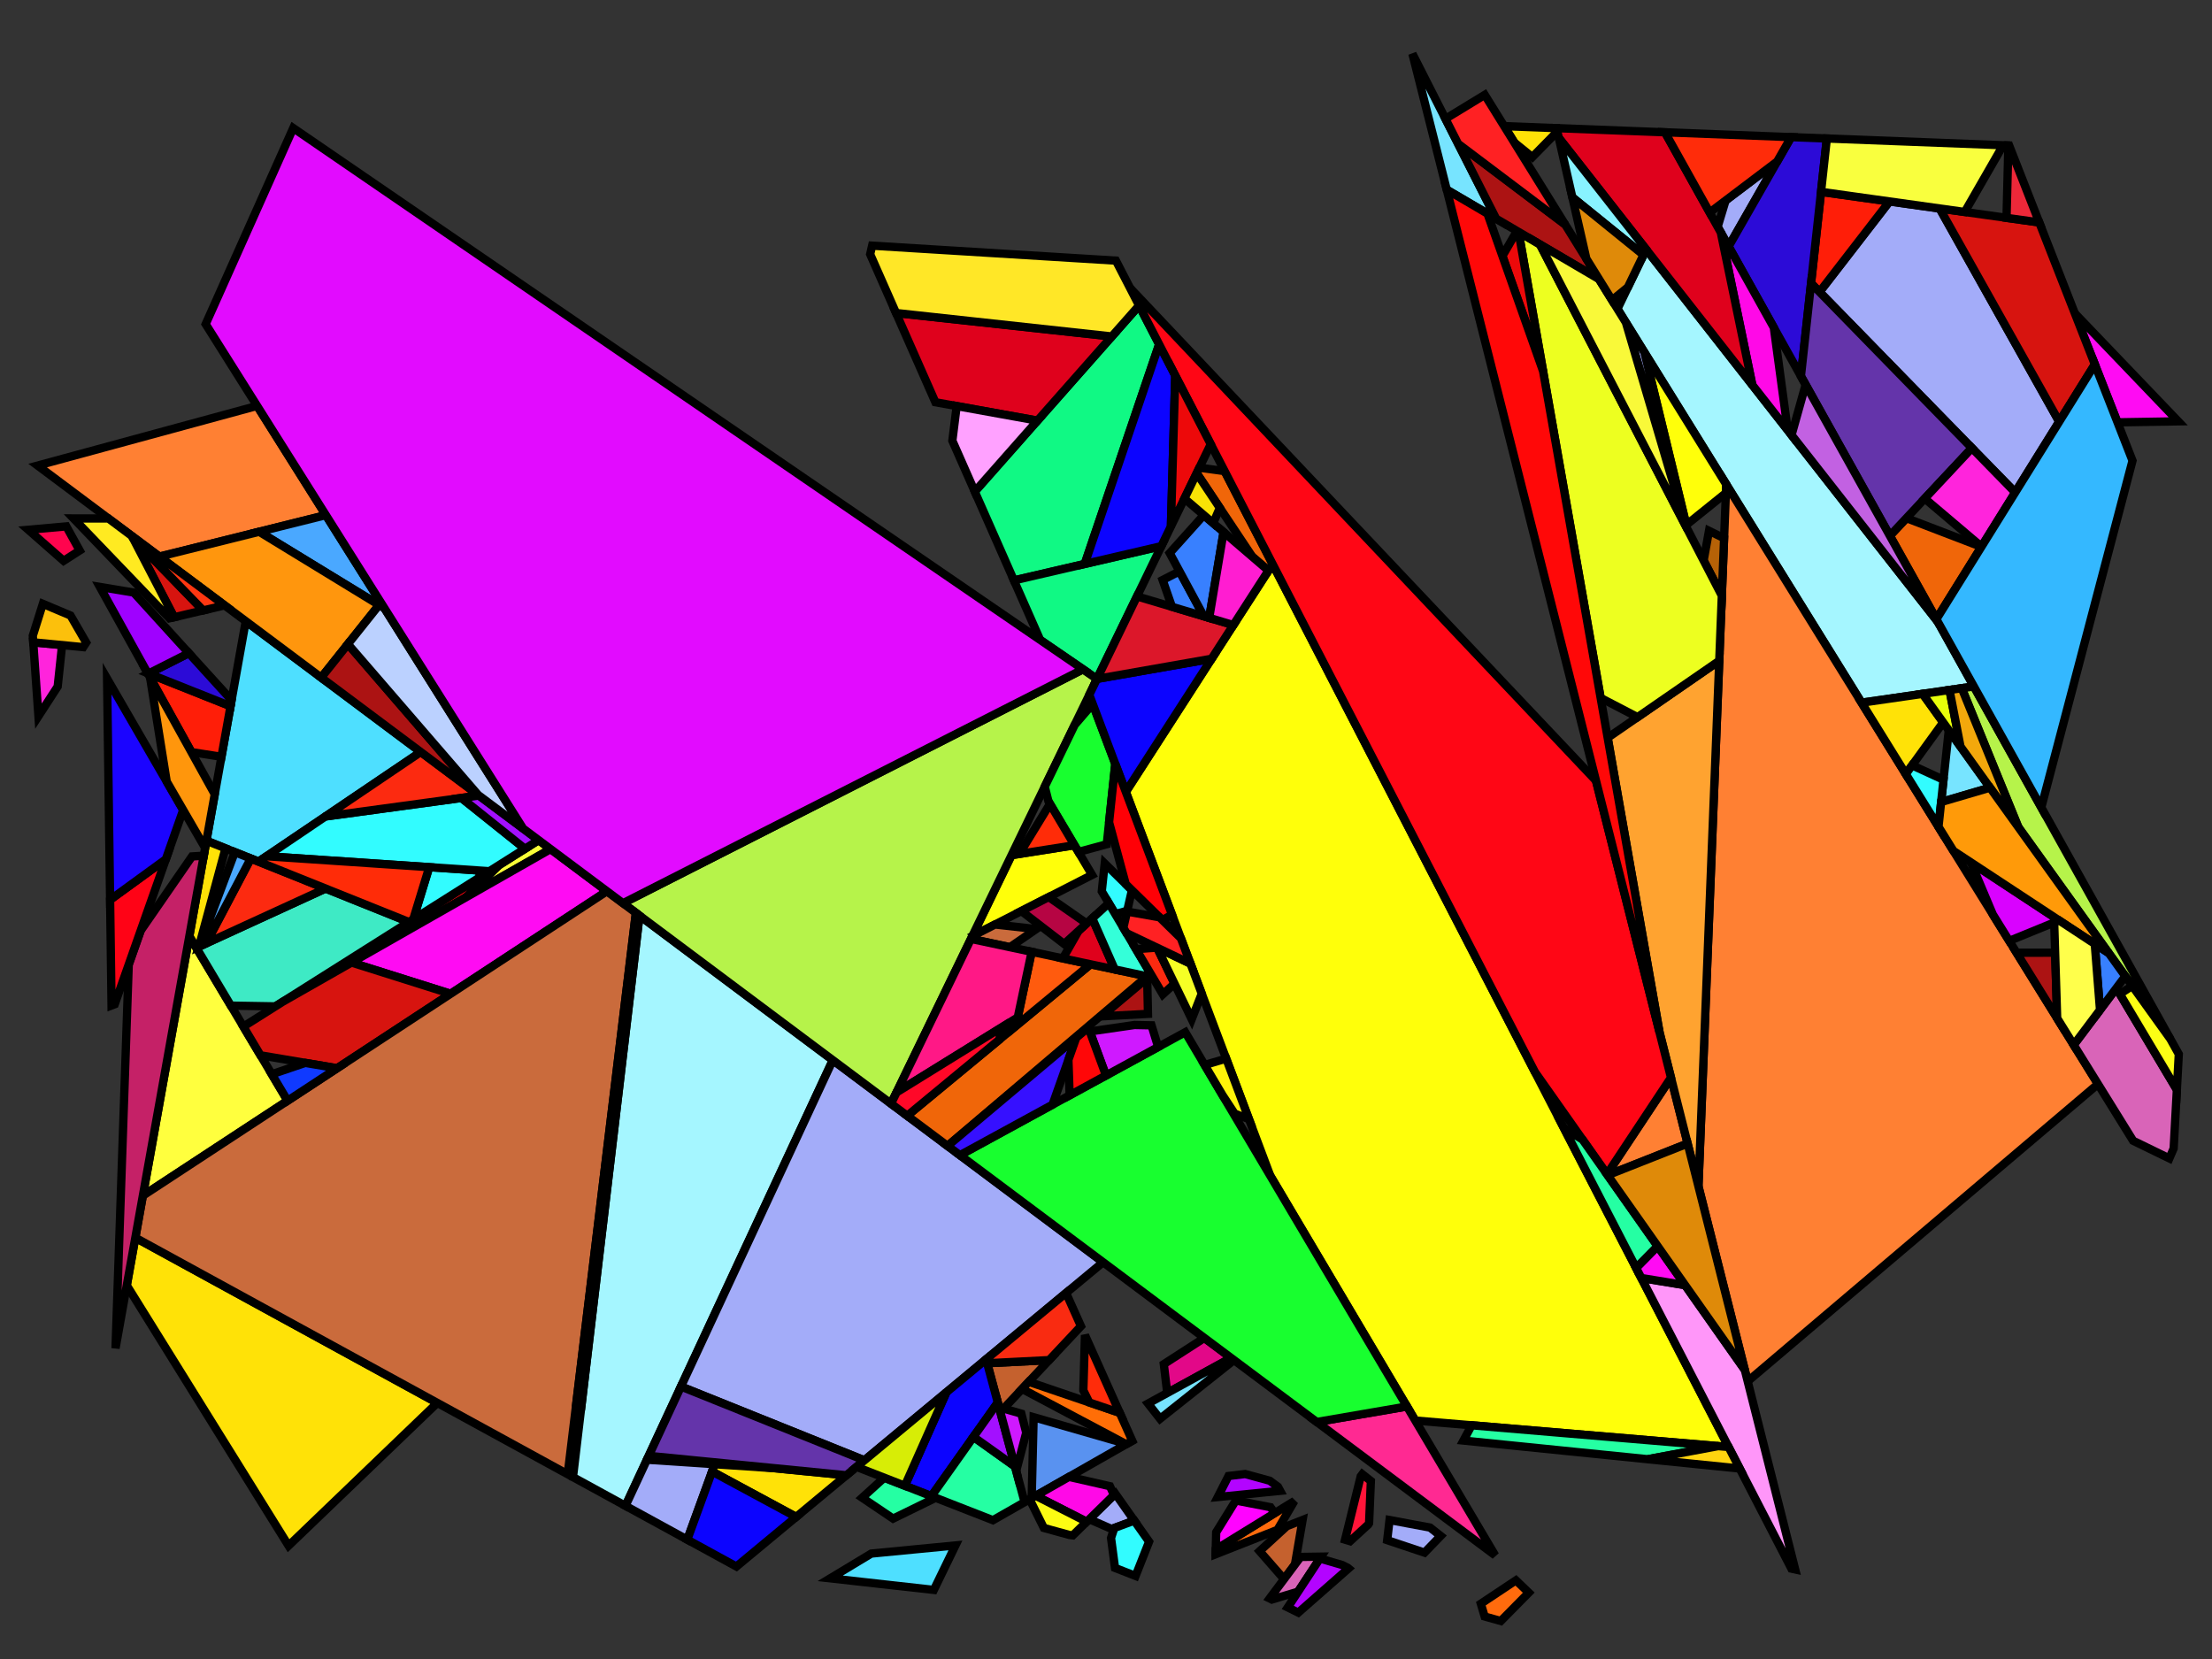 <?xml version="1.0" encoding="iso-8859-1" standalone="no"?>
<!DOCTYPE svg PUBLIC "-//W3C//DTD SVG 1.0//EN" "http://www.w3.org/TR/2001/REC-SVG-20010904/DTD/svg10.dtd">
<svg xmlns="http://www.w3.org/2000/svg" width="800" height="600">
<rect width="100%" height="100%" fill="#333333" stroke="none"/>
<path style="fill:rgb(0, 0, 0);fill-opacity:0.0;fill-rule:evenodd;stroke:rgb(0, 0, 0);stroke-width:0.0;" d="M 0, 600 L 800, 600 L 800, 0 L 0, 0 z "/>
<path style="fill:rgb(78, 223, 255);fill-opacity:1.0;fill-rule:evenodd;stroke:rgb(0, 0, 0);stroke-width:3.0;" d="M 152.165, 271.973 L 93.521, 311.629 L 74.657, 304.057 L 88.879, 224.653 z "/>
<path style="fill:rgb(78, 223, 255);fill-opacity:1.0;fill-rule:evenodd;stroke:rgb(0, 0, 0);stroke-width:3.0;" d="M 337.739, 575.011 L 300.258, 570.827 L 315.099, 561.871 L 345.546, 558.929 z "/>
<path style="fill:rgb(165, 246, 255);fill-opacity:1.0;fill-rule:evenodd;stroke:rgb(0, 0, 0);stroke-width:3.0;" d="M 700.841, 224.882 L 713.877, 248.27 L 673.264, 254.138 L 584.978, 111.715 L 595.346, 90.189 z "/>
<path style="fill:rgb(165, 246, 255);fill-opacity:1.0;fill-rule:evenodd;stroke:rgb(0, 0, 0);stroke-width:3.0;" d="M 301.197, 383.406 L 226.214, 544.609 L 207.224, 534.22 L 231.28, 331.128 z "/>
<path style="fill:rgb(255, 255, 62);fill-opacity:1.0;fill-rule:evenodd;stroke:rgb(0, 0, 0);stroke-width:3.0;" d="M 104.011, 398.096 L 51.664, 432.439 L 68.483, 338.529 z "/>
<path style="fill:rgb(255, 255, 10);fill-opacity:1.0;fill-rule:evenodd;stroke:rgb(0, 0, 0);stroke-width:3.0;" d="M 394.959, 316.426 L 351.647, 338.559 L 365.841, 309.277 L 388.595, 305.684 z "/>
<path style="fill:rgb(255, 255, 10);fill-opacity:1.0;fill-rule:evenodd;stroke:rgb(0, 0, 0);stroke-width:3.0;" d="M 624.317, 175.177 L 624.192, 178.312 L 609.874, 189.839 L 594.723, 127.436 z "/>
<path style="fill:rgb(255, 255, 10);fill-opacity:1.0;fill-rule:evenodd;stroke:rgb(0, 0, 0);stroke-width:3.0;" d="M 625.169, 523.322 L 511.859, 513.755 L 459.407, 425.216 L 407.164, 286.382 L 460.266, 204.007 z "/>
<path style="fill:rgb(226, 8, 136);fill-opacity:1.0;fill-rule:evenodd;stroke:rgb(0, 0, 0);stroke-width:3.0;" d="M 445.242, 491.11 L 422.153, 503.79 L 420.905, 493.35 L 435.573, 483.881 z "/>
<path style="fill:rgb(255, 107, 13);fill-opacity:1.0;fill-rule:evenodd;stroke:rgb(0, 0, 0);stroke-width:3.0;" d="M 552.894, 576.005 L 542.783, 586.257 L 536.947, 584.622 L 535.564, 579.995 L 548.257, 571.552 z "/>
<path style="fill:rgb(255, 107, 13);fill-opacity:1.0;fill-rule:evenodd;stroke:rgb(0, 0, 0);stroke-width:3.0;" d="M 462.011, 553.299 L 439.654, 562.114 L 439.697, 560.363 L 468.125, 542.864 z "/>
<path style="fill:rgb(255, 128, 51);fill-opacity:1.0;fill-rule:evenodd;stroke:rgb(0, 0, 0);stroke-width:3.0;" d="M 610.357, 413.583 L 581.42, 425.017 L 581.185, 424.683 L 604.336, 389.742 z "/>
<path style="fill:rgb(255, 128, 51);fill-opacity:1.0;fill-rule:evenodd;stroke:rgb(0, 0, 0);stroke-width:3.0;" d="M 117.856, 186.304 L 57.651, 201.304 L 13.614, 168.377 L 92.993, 146.797 z "/>
<path style="fill:rgb(255, 128, 51);fill-opacity:1.0;fill-rule:evenodd;stroke:rgb(0, 0, 0);stroke-width:3.0;" d="M 758.764, 392.067 L 632.073, 499.576 L 614.268, 429.072 L 624.317, 175.177 z "/>
<path style="fill:rgb(163, 172, 249);fill-opacity:1.0;fill-rule:evenodd;stroke:rgb(0, 0, 0);stroke-width:3.0;" d="M 398.948, 456.496 L 312.621, 528.143 L 246.285, 501.459 L 301.197, 383.406 z "/>
<path style="fill:rgb(163, 172, 249);fill-opacity:1.0;fill-rule:evenodd;stroke:rgb(0, 0, 0);stroke-width:3.0;" d="M 517.202, 552.469 L 521.037, 555.488 L 515.19, 561.536 L 501.698, 557.012 L 502.548, 549.739 z "/>
<path style="fill:rgb(163, 172, 249);fill-opacity:1.0;fill-rule:evenodd;stroke:rgb(0, 0, 0);stroke-width:3.0;" d="M 701.501, 75.397 L 744.74, 152.507 L 728.827, 178.096 L 658.063, 105.59 L 683.359, 72.854 z "/>
<path style="fill:rgb(163, 172, 249);fill-opacity:1.0;fill-rule:evenodd;stroke:rgb(0, 0, 0);stroke-width:3.0;" d="M 594.723, 127.436 L 609.874, 189.839 L 609.614, 190.048 L 588.02, 116.623 z "/>
<path style="fill:rgb(163, 172, 249);fill-opacity:1.0;fill-rule:evenodd;stroke:rgb(0, 0, 0);stroke-width:3.0;" d="M 258.493, 529.562 L 248.567, 556.837 L 226.214, 544.609 L 233.972, 527.93 z "/>
<path style="fill:rgb(163, 172, 249);fill-opacity:1.0;fill-rule:evenodd;stroke:rgb(0, 0, 0);stroke-width:3.0;" d="M 625.18, 89.141 L 621.215, 82.028 L 624.093, 72.51 L 642.734, 58.417 z "/>
<path style="fill:rgb(163, 172, 249);fill-opacity:1.0;fill-rule:evenodd;stroke:rgb(0, 0, 0);stroke-width:3.0;" d="M 410.218, 549.947 L 402.035, 552.975 L 393.954, 549.445 L 403.368, 540.218 z "/>
<path style="fill:rgb(240, 102, 9);fill-opacity:1.0;fill-rule:evenodd;stroke:rgb(0, 0, 0);stroke-width:3.0;" d="M 442.903, 170.386 L 460.266, 204.007 L 458.753, 206.353 L 452.943, 201.371 L 432.805, 171.139 L 433.772, 169.144 z "/>
<path style="fill:rgb(240, 102, 9);fill-opacity:1.0;fill-rule:evenodd;stroke:rgb(0, 0, 0);stroke-width:3.0;" d="M 716.585, 197.78 L 700.316, 223.941 L 683.501, 193.773 L 689.473, 187.386 z "/>
<path style="fill:rgb(240, 102, 9);fill-opacity:1.0;fill-rule:evenodd;stroke:rgb(0, 0, 0);stroke-width:3.0;" d="M 414.876, 353.093 L 342.678, 414.422 L 328.108, 403.528 L 394.4, 348.747 z "/>
<path style="fill:rgb(197, 97, 46);fill-opacity:1.0;fill-rule:evenodd;stroke:rgb(0, 0, 0);stroke-width:3.0;" d="M 361.79, 510.698 L 357.032, 493.037 L 379.427, 491.901 z "/>
<path style="fill:rgb(197, 97, 46);fill-opacity:1.0;fill-rule:evenodd;stroke:rgb(0, 0, 0);stroke-width:3.0;" d="M 468.329, 565.831 L 464.392, 571.111 L 455.547, 560.995 L 465.394, 551.965 L 471.101, 549.715 z "/>
<path style="fill:rgb(249, 255, 55);fill-opacity:1.0;fill-rule:evenodd;stroke:rgb(0, 0, 0);stroke-width:3.0;" d="M 199.117, 307.08 L 168.373, 324.604 L 180.47, 312.896 L 194.796, 303.849 z "/>
<path style="fill:rgb(255, 3, 14);fill-opacity:1.0;fill-rule:evenodd;stroke:rgb(0, 0, 0);stroke-width:3.0;" d="M 168.373, 324.604 L 145.313, 337.749 L 141.733, 337.358 L 180.47, 312.896 z "/>
<path style="fill:rgb(255, 91, 14);fill-opacity:1.0;fill-rule:evenodd;stroke:rgb(0, 0, 0);stroke-width:3.0;" d="M 394.4, 348.747 L 367.433, 371.031 L 373.113, 344.229 z "/>
<path style="fill:rgb(255, 30, 8);fill-opacity:1.0;fill-rule:evenodd;stroke:rgb(0, 0, 0);stroke-width:3.0;" d="M 683.359, 72.854 L 658.063, 105.59 L 654.995, 102.447 L 658.602, 69.385 z "/>
<path style="fill:rgb(255, 30, 8);fill-opacity:1.0;fill-rule:evenodd;stroke:rgb(0, 0, 0);stroke-width:3.0;" d="M 83.372, 255.398 L 80.094, 273.703 L 69.229, 272.012 L 53.414, 243.476 z "/>
<path style="fill:rgb(119, 228, 255);fill-opacity:1.0;fill-rule:evenodd;stroke:rgb(0, 0, 0);stroke-width:3.0;" d="M 541.1, 79.105 L 523.243, 68.62 L 510.823, 19.438 z "/>
<path style="fill:rgb(119, 228, 255);fill-opacity:1.0;fill-rule:evenodd;stroke:rgb(0, 0, 0);stroke-width:3.0;" d="M 719.718, 284.877 L 702.036, 290.064 L 704.805, 264.098 z "/>
<path style="fill:rgb(119, 228, 255);fill-opacity:1.0;fill-rule:evenodd;stroke:rgb(0, 0, 0);stroke-width:3.0;" d="M 446.278, 491.885 L 419.549, 513.123 L 415.21, 507.603 L 445.242, 491.11 z "/>
<path style="fill:rgb(217, 100, 184);fill-opacity:1.0;fill-rule:evenodd;stroke:rgb(0, 0, 0);stroke-width:3.0;" d="M 787.291, 394.103 L 786.133, 415.348 L 784.578, 418.95 L 771.473, 412.569 L 749.99, 377.912 L 765.416, 357.367 z "/>
<path style="fill:rgb(217, 100, 184);fill-opacity:1.0;fill-rule:evenodd;stroke:rgb(0, 0, 0);stroke-width:3.0;" d="M 469.482, 575.64 L 459.987, 578.495 L 459.182, 578.097 L 470.375, 563.087 L 477.809, 562.977 z "/>
<path style="fill:rgb(255, 226, 7);fill-opacity:1.0;fill-rule:evenodd;stroke:rgb(0, 0, 0);stroke-width:3.0;" d="M 158.161, 507.38 L 104.364, 559.028 L 45.852, 464.888 L 48.943, 447.631 z "/>
<path style="fill:rgb(255, 226, 7);fill-opacity:1.0;fill-rule:evenodd;stroke:rgb(0, 0, 0);stroke-width:3.0;" d="M 81.553, 306.824 L 71.956, 342.363 L 71.025, 342.79 L 68.483, 338.529 L 74.657, 304.057 z "/>
<path style="fill:rgb(255, 226, 7);fill-opacity:1.0;fill-rule:evenodd;stroke:rgb(0, 0, 0);stroke-width:3.0;" d="M 562.957, 46.343 L 563.241, 47.587 L 554.176, 56.82 L 547.701, 51.581 L 544.004, 45.617 z "/>
<path style="fill:rgb(255, 226, 7);fill-opacity:1.0;fill-rule:evenodd;stroke:rgb(0, 0, 0);stroke-width:3.0;" d="M 280.283, 531.012 L 306.106, 533.55 L 287.947, 548.621 L 257.53, 532.207 L 258.493, 529.562 z "/>
<path style="fill:rgb(255, 226, 7);fill-opacity:1.0;fill-rule:evenodd;stroke:rgb(0, 0, 0);stroke-width:3.0;" d="M 702.775, 261.27 L 689.257, 279.937 L 673.264, 254.138 L 695.365, 250.945 z "/>
<path style="fill:rgb(182, 243, 74);fill-opacity:1.0;fill-rule:evenodd;stroke:rgb(0, 0, 0);stroke-width:3.0;" d="M 396.748, 245.52 L 322.269, 399.162 L 225.305, 326.661 L 391.696, 242.058 z "/>
<path style="fill:rgb(182, 243, 74);fill-opacity:1.0;fill-rule:evenodd;stroke:rgb(0, 0, 0);stroke-width:3.0;" d="M 784.923, 375.731 L 729.946, 299.129 L 709.487, 248.905 L 713.877, 248.27 z "/>
<path style="fill:rgb(62, 234, 197);fill-opacity:1.0;fill-rule:evenodd;stroke:rgb(0, 0, 0);stroke-width:3.0;" d="M 147.905, 333.46 L 99.592, 363.97 L 83.496, 363.7 L 71.025, 342.79 L 117.74, 321.351 z "/>
<path style="fill:rgb(89, 146, 240);fill-opacity:1.0;fill-rule:evenodd;stroke:rgb(0, 0, 0);stroke-width:3.0;" d="M 407.473, 522.229 L 373.125, 541.811 L 373.83, 512.553 z "/>
<path style="fill:rgb(182, 98, 7);fill-opacity:1.0;fill-rule:evenodd;stroke:rgb(0, 0, 0);stroke-width:3.0;" d="M 623.545, 194.664 L 622.723, 215.434 L 616.142, 202.725 L 618.083, 191.983 z "/>
<path style="fill:rgb(255, 150, 249);fill-opacity:1.0;fill-rule:evenodd;stroke:rgb(0, 0, 0);stroke-width:3.0;" d="M 609.448, 464.794 L 631.021, 495.41 L 649.255, 567.615 L 647.893, 567.323 L 593.606, 462.204 z "/>
<path style="fill:rgb(255, 110, 7);fill-opacity:1.0;fill-rule:evenodd;stroke:rgb(0, 0, 0);stroke-width:3.0;" d="M 404.971, 510.968 L 409.497, 521.076 L 407.473, 522.229 L 406.765, 522.026 L 369.653, 502.318 L 372.063, 499.748 z "/>
<path style="fill:rgb(16, 249, 132);fill-opacity:1.0;fill-rule:evenodd;stroke:rgb(0, 0, 0);stroke-width:3.0;" d="M 419.223, 124.533 L 392.309, 203.961 L 366.702, 209.91 L 352.546, 177.796 L 411.974, 110.495 z "/>
<path style="fill:rgb(16, 249, 132);fill-opacity:1.0;fill-rule:evenodd;stroke:rgb(0, 0, 0);stroke-width:3.0;" d="M 396.748, 245.52 L 376.188, 231.431 L 366.702, 209.91 L 420.014, 197.525 z "/>
<path style="fill:rgb(255, 41, 146);fill-opacity:1.0;fill-rule:evenodd;stroke:rgb(0, 0, 0);stroke-width:3.0;" d="M 540.75, 562.523 L 476.228, 514.279 L 508.845, 508.667 z "/>
<path style="fill:rgb(24, 255, 47);fill-opacity:1.0;fill-rule:evenodd;stroke:rgb(0, 0, 0);stroke-width:3.0;" d="M 403.357, 276.264 L 400.276, 305.335 L 390.031, 308.108 L 379.189, 289.806 L 377.851, 284.503 L 388.681, 262.162 L 395.198, 254.581 z "/>
<path style="fill:rgb(24, 255, 47);fill-opacity:1.0;fill-rule:evenodd;stroke:rgb(0, 0, 0);stroke-width:3.0;" d="M 508.845, 508.667 L 476.228, 514.279 L 347.176, 417.785 L 428.659, 373.313 z "/>
<path style="fill:rgb(255, 11, 243);fill-opacity:1.0;fill-rule:evenodd;stroke:rgb(0, 0, 0);stroke-width:3.0;" d="M 609.448, 464.794 L 593.606, 462.204 L 591.724, 458.559 L 599.496, 450.671 z "/>
<path style="fill:rgb(255, 11, 243);fill-opacity:1.0;fill-rule:evenodd;stroke:rgb(0, 0, 0);stroke-width:3.0;" d="M 787.781, 152.381 L 765.822, 152.737 L 750.403, 113.343 z "/>
<path style="fill:rgb(255, 11, 243);fill-opacity:1.0;fill-rule:evenodd;stroke:rgb(0, 0, 0);stroke-width:3.0;" d="M 219.505, 322.324 L 162.961, 359.421 L 127.124, 348.116 L 199.117, 307.08 z "/>
<path style="fill:rgb(50, 252, 255);fill-opacity:1.0;fill-rule:evenodd;stroke:rgb(0, 0, 0);stroke-width:3.0;" d="M 409.37, 321.938 L 407.68, 329.382 L 403.348, 330.588 L 398.473, 322.357 L 399.54, 312.289 z "/>
<path style="fill:rgb(50, 252, 255);fill-opacity:1.0;fill-rule:evenodd;stroke:rgb(0, 0, 0);stroke-width:3.0;" d="M 173.686, 314.858 L 173.242, 317.46 L 149.461, 332.478 L 155.238, 313.621 z "/>
<path style="fill:rgb(50, 252, 255);fill-opacity:1.0;fill-rule:evenodd;stroke:rgb(0, 0, 0);stroke-width:3.0;" d="M 189.863, 306.964 L 177.01, 315.081 L 96.408, 309.677 L 117.672, 295.298 L 166.871, 288.592 z "/>
<path style="fill:rgb(50, 252, 255);fill-opacity:1.0;fill-rule:evenodd;stroke:rgb(0, 0, 0);stroke-width:3.0;" d="M 702.894, 282.013 L 701.082, 299.013 L 689.257, 279.937 L 691.536, 276.79 z "/>
<path style="fill:rgb(50, 252, 255);fill-opacity:1.0;fill-rule:evenodd;stroke:rgb(0, 0, 0);stroke-width:3.0;" d="M 415.585, 557.57 L 410.69, 569.962 L 403.26, 567.058 L 401.821, 556.222 L 403.009, 552.614 L 410.218, 549.947 z "/>
<path style="fill:rgb(44, 11, 215);fill-opacity:1.0;fill-rule:evenodd;stroke:rgb(0, 0, 0);stroke-width:3.0;" d="M 83.762, 253.221 L 83.372, 255.398 L 53.71, 243.594 L 68.293, 236.211 z "/>
<path style="fill:rgb(44, 11, 215);fill-opacity:1.0;fill-rule:evenodd;stroke:rgb(0, 0, 0);stroke-width:3.0;" d="M 660.707, 50.086 L 651.329, 136.054 L 625.18, 89.141 L 647.777, 49.591 z "/>
<path style="fill:rgb(255, 9, 231);fill-opacity:1.0;fill-rule:evenodd;stroke:rgb(0, 0, 0);stroke-width:3.0;" d="M 641.533, 118.481 L 646.555, 155.572 L 633.748, 139.22 L 622.358, 84.08 z "/>
<path style="fill:rgb(255, 9, 231);fill-opacity:1.0;fill-rule:evenodd;stroke:rgb(0, 0, 0);stroke-width:3.0;" d="M 401.425, 537.508 L 402.874, 540.702 L 393.009, 550.371 L 374.595, 540.974 L 386.61, 534.124 z "/>
<path style="fill:rgb(223, 1, 28);fill-opacity:1.0;fill-rule:evenodd;stroke:rgb(0, 0, 0);stroke-width:3.0;" d="M 403.169, 350.608 L 384.39, 346.622 L 390.071, 336.657 L 395.032, 332.122 z "/>
<path style="fill:rgb(223, 1, 28);fill-opacity:1.0;fill-rule:evenodd;stroke:rgb(0, 0, 0);stroke-width:3.0;" d="M 402.092, 121.686 L 375.208, 152.131 L 338.299, 145.474 L 324.072, 113.199 z "/>
<path style="fill:rgb(223, 1, 28);fill-opacity:1.0;fill-rule:evenodd;stroke:rgb(0, 0, 0);stroke-width:3.0;" d="M 602.161, 47.844 L 622.358, 84.08 L 633.748, 139.22 L 563.76, 49.861 L 562.957, 46.343 z "/>
<path style="fill:rgb(255, 163, 48);fill-opacity:1.0;fill-rule:evenodd;stroke:rgb(0, 0, 0);stroke-width:3.0;" d="M 614.268, 429.072 L 600.185, 373.304 L 581.433, 266.828 L 621.792, 238.973 z "/>
<path style="fill:rgb(249, 43, 17);fill-opacity:1.0;fill-rule:evenodd;stroke:rgb(0, 0, 0);stroke-width:3.0;" d="M 390.939, 479.631 L 379.427, 491.901 L 357.032, 493.037 L 356.646, 491.605 L 385.556, 467.61 z "/>
<path style="fill:rgb(237, 255, 32);fill-opacity:1.0;fill-rule:evenodd;stroke:rgb(0, 0, 0);stroke-width:3.0;" d="M 556.944, 88.408 L 622.723, 215.434 L 621.792, 238.973 L 592.244, 259.366 L 578.895, 252.42 L 549.21, 83.867 z "/>
<path style="fill:rgb(12, 4, 255);fill-opacity:1.0;fill-rule:evenodd;stroke:rgb(0, 0, 0);stroke-width:3.0;" d="M 425.044, 135.804 L 423.472, 190.391 L 420.014, 197.525 L 392.309, 203.961 L 419.223, 124.533 z "/>
<path style="fill:rgb(12, 4, 255);fill-opacity:1.0;fill-rule:evenodd;stroke:rgb(0, 0, 0);stroke-width:3.0;" d="M 360.863, 507.257 L 336.856, 541.101 L 327.258, 537.35 L 342.286, 503.522 L 356.646, 491.605 z "/>
<path style="fill:rgb(12, 4, 255);fill-opacity:1.0;fill-rule:evenodd;stroke:rgb(0, 0, 0);stroke-width:3.0;" d="M 287.947, 548.621 L 266.336, 566.557 L 248.567, 556.837 L 257.53, 532.207 z "/>
<path style="fill:rgb(12, 4, 255);fill-opacity:1.0;fill-rule:evenodd;stroke:rgb(0, 0, 0);stroke-width:3.0;" d="M 407.164, 286.382 L 393.956, 251.28 L 396.745, 245.527 L 438.192, 238.249 z "/>
<path style="fill:rgb(220, 23, 42);fill-opacity:1.0;fill-rule:evenodd;stroke:rgb(0, 0, 0);stroke-width:3.0;" d="M 446.052, 226.056 L 438.192, 238.249 L 396.745, 245.527 L 411.204, 215.698 z "/>
<path style="fill:rgb(215, 20, 15);fill-opacity:1.0;fill-rule:evenodd;stroke:rgb(0, 0, 0);stroke-width:3.0;" d="M 73.471, 220.76 L 62.967, 223.225 L 48.055, 194.541 z "/>
<path style="fill:rgb(215, 20, 15);fill-opacity:1.0;fill-rule:evenodd;stroke:rgb(0, 0, 0);stroke-width:3.0;" d="M 737.528, 80.445 L 757.624, 131.791 L 744.74, 152.507 L 701.501, 75.397 z "/>
<path style="fill:rgb(215, 20, 15);fill-opacity:1.0;fill-rule:evenodd;stroke:rgb(0, 0, 0);stroke-width:3.0;" d="M 162.961, 359.421 L 121.908, 386.354 L 94.212, 381.666 L 88.017, 371.28 L 102.198, 362.324 L 127.124, 348.116 z "/>
<path style="fill:rgb(52, 255, 217);fill-opacity:1.0;fill-rule:evenodd;stroke:rgb(0, 0, 0);stroke-width:3.0;" d="M 416.94, 353.531 L 403.169, 350.608 L 395.032, 332.122 L 401.016, 326.651 z "/>
<path style="fill:rgb(100, 52, 170);fill-opacity:1.0;fill-rule:evenodd;stroke:rgb(0, 0, 0);stroke-width:3.0;" d="M 713.164, 162.048 L 683.501, 193.773 L 651.329, 136.054 L 654.995, 102.447 z "/>
<path style="fill:rgb(100, 52, 170);fill-opacity:1.0;fill-rule:evenodd;stroke:rgb(0, 0, 0);stroke-width:3.0;" d="M 312.621, 528.143 L 306.106, 533.55 L 234.626, 526.525 L 246.285, 501.459 z "/>
<path style="fill:rgb(255, 234, 33);fill-opacity:1.0;fill-rule:evenodd;stroke:rgb(0, 0, 0);stroke-width:3.0;" d="M 39.219, 187.522 L 47.705, 193.867 L 62.967, 223.225 L 61.283, 223.62 L 26.591, 187.496 z "/>
<path style="fill:rgb(252, 42, 16);fill-opacity:1.0;fill-rule:evenodd;stroke:rgb(0, 0, 0);stroke-width:3.0;" d="M 418.492, 342.757 L 424.78, 355.758 L 420.545, 359.615 L 410.867, 343.279 L 418.409, 342.718 z "/>
<path style="fill:rgb(252, 42, 16);fill-opacity:1.0;fill-rule:evenodd;stroke:rgb(0, 0, 0);stroke-width:3.0;" d="M 117.74, 321.351 L 74.544, 341.175 L 90.693, 310.494 z "/>
<path style="fill:rgb(252, 42, 16);fill-opacity:1.0;fill-rule:evenodd;stroke:rgb(0, 0, 0);stroke-width:3.0;" d="M 173.231, 287.725 L 117.672, 295.298 L 152.165, 271.973 z "/>
<path style="fill:rgb(255, 44, 8);fill-opacity:1.0;fill-rule:evenodd;stroke:rgb(0, 0, 0);stroke-width:3.0;" d="M 155.238, 313.621 L 149.461, 332.478 L 147.905, 333.46 L 93.521, 311.629 L 96.408, 309.677 z "/>
<path style="fill:rgb(255, 44, 8);fill-opacity:1.0;fill-rule:evenodd;stroke:rgb(0, 0, 0);stroke-width:3.0;" d="M 388.595, 305.684 L 368.673, 308.83 L 379.736, 290.73 z "/>
<path style="fill:rgb(74, 168, 255);fill-opacity:1.0;fill-rule:evenodd;stroke:rgb(0, 0, 0);stroke-width:3.0;" d="M 90.693, 310.494 L 74.544, 341.175 L 72.097, 342.298 L 84.937, 308.183 z "/>
<path style="fill:rgb(74, 168, 255);fill-opacity:1.0;fill-rule:evenodd;stroke:rgb(0, 0, 0);stroke-width:3.0;" d="M 139.074, 220.018 L 93.738, 192.313 L 117.856, 186.304 z "/>
<path style="fill:rgb(179, 4, 255);fill-opacity:1.0;fill-rule:evenodd;stroke:rgb(0, 0, 0);stroke-width:3.0;" d="M 459.231, 535.533 L 462.202, 537.736 L 462.984, 539.177 L 440.42, 541.424 L 444.299, 533.815 L 450.329, 533.099 z "/>
<path style="fill:rgb(179, 4, 255);fill-opacity:1.0;fill-rule:evenodd;stroke:rgb(0, 0, 0);stroke-width:3.0;" d="M 485.462, 566.011 L 487.428, 567.01 L 487.714, 567.247 L 469.54, 583.221 L 465.735, 581.339 L 477.364, 563.653 z "/>
<path style="fill:rgb(56, 128, 255);fill-opacity:1.0;fill-rule:evenodd;stroke:rgb(0, 0, 0);stroke-width:3.0;" d="M 435.376, 222.883 L 423.857, 219.459 L 420.481, 209.767 L 426.596, 206.627 z "/>
<path style="fill:rgb(56, 128, 255);fill-opacity:1.0;fill-rule:evenodd;stroke:rgb(0, 0, 0);stroke-width:3.0;" d="M 442.52, 192.434 L 437.327, 223.463 L 435.376, 222.883 L 423.034, 200.032 L 435.361, 186.295 z "/>
<path style="fill:rgb(56, 128, 255);fill-opacity:1.0;fill-rule:evenodd;stroke:rgb(0, 0, 0);stroke-width:3.0;" d="M 762.65, 344.697 L 768.651, 353.059 L 759.493, 365.256 L 757.598, 341.373 z "/>
<path style="fill:rgb(255, 150, 13);fill-opacity:1.0;fill-rule:evenodd;stroke:rgb(0, 0, 0);stroke-width:3.0;" d="M 137.091, 218.807 L 116.167, 245.057 L 57.651, 201.304 L 93.738, 192.313 z "/>
<path style="fill:rgb(202, 107, 60);fill-opacity:1.0;fill-rule:evenodd;stroke:rgb(0, 0, 0);stroke-width:3.0;" d="M 229.979, 330.156 L 205.318, 533.177 L 48.943, 447.631 L 51.664, 432.439 L 219.505, 322.324 z "/>
<path style="fill:rgb(202, 107, 60);fill-opacity:1.0;fill-rule:evenodd;stroke:rgb(0, 0, 0);stroke-width:3.0;" d="M 374.769, 336.013 L 365.255, 342.561 L 353.152, 339.993 L 352.005, 338.376 L 359.87, 334.356 z "/>
<path style="fill:rgb(255, 6, 21);fill-opacity:1.0;fill-rule:evenodd;stroke:rgb(0, 0, 0);stroke-width:3.0;" d="M 577.215, 282.343 L 604.336, 389.742 L 581.185, 424.683 L 555.144, 387.727 L 408.707, 104.17 z "/>
<path style="fill:rgb(197, 33, 103);fill-opacity:1.0;fill-rule:evenodd;stroke:rgb(0, 0, 0);stroke-width:3.0;" d="M 41.781, 487.616 L 46.562, 348.811 L 50.869, 336.594 L 69.443, 309.737 L 73.686, 309.482 z "/>
<path style="fill:rgb(255, 24, 134);fill-opacity:1.0;fill-rule:evenodd;stroke:rgb(0, 0, 0);stroke-width:3.0;" d="M 373.113, 344.229 L 368.084, 367.959 L 324.243, 395.089 L 351.157, 339.569 z "/>
<path style="fill:rgb(255, 0, 6);fill-opacity:1.0;fill-rule:evenodd;stroke:rgb(0, 0, 0);stroke-width:3.0;" d="M 423.869, 330.773 L 420.419, 332.783 L 407.139, 319.748 L 401.117, 297.403 L 403.357, 276.264 z "/>
<path style="fill:rgb(237, 9, 10);fill-opacity:1.0;fill-rule:evenodd;stroke:rgb(0, 0, 0);stroke-width:3.0;" d="M 549.21, 83.867 L 558.081, 134.241 L 543.371, 92.58 L 548.629, 83.526 z "/>
<path style="fill:rgb(237, 9, 10);fill-opacity:1.0;fill-rule:evenodd;stroke:rgb(0, 0, 0);stroke-width:3.0;" d="M 437.883, 160.664 L 423.472, 190.391 L 425.044, 135.804 z "/>
<path style="fill:rgb(37, 255, 163);fill-opacity:1.0;fill-rule:evenodd;stroke:rgb(0, 0, 0);stroke-width:3.0;" d="M 621.416, 523.005 L 595.956, 527.748 L 529.269, 520.996 L 532.24, 515.476 z "/>
<path style="fill:rgb(37, 255, 163);fill-opacity:1.0;fill-rule:evenodd;stroke:rgb(0, 0, 0);stroke-width:3.0;" d="M 338.389, 541.701 L 323.002, 549.226 L 311.811, 541.667 L 319.793, 534.432 z "/>
<path style="fill:rgb(37, 255, 163);fill-opacity:1.0;fill-rule:evenodd;stroke:rgb(0, 0, 0);stroke-width:3.0;" d="M 572.337, 412.127 L 599.496, 450.671 L 591.724, 458.559 L 565.627, 408.025 z "/>
<path style="fill:rgb(37, 255, 163);fill-opacity:1.0;fill-rule:evenodd;stroke:rgb(0, 0, 0);stroke-width:3.0;" d="M 367.092, 530.377 L 370.566, 543.271 L 359.112, 549.801 L 336.856, 541.101 L 352.063, 519.664 z "/>
<path style="fill:rgb(163, 16, 255);fill-opacity:1.0;fill-rule:evenodd;stroke:rgb(0, 0, 0);stroke-width:3.0;" d="M 194.796, 303.849 L 189.863, 306.964 L 166.871, 288.592 L 173.231, 287.725 z "/>
<path style="fill:rgb(163, 16, 255);fill-opacity:1.0;fill-rule:evenodd;stroke:rgb(0, 0, 0);stroke-width:3.0;" d="M 367.092, 530.377 L 352.063, 519.664 L 360.863, 507.257 z "/>
<path style="fill:rgb(255, 36, 220);fill-opacity:1.0;fill-rule:evenodd;stroke:rgb(0, 0, 0);stroke-width:3.0;" d="M 728.827, 178.096 L 716.632, 197.705 L 696.101, 180.298 L 713.164, 162.048 z "/>
<path style="fill:rgb(255, 36, 220);fill-opacity:1.0;fill-rule:evenodd;stroke:rgb(0, 0, 0);stroke-width:3.0;" d="M 22.456, 233.308 L 20.862, 248.281 L 13.902, 259.009 L 12.025, 232.3 z "/>
<path style="fill:rgb(159, 1, 255);fill-opacity:1.0;fill-rule:evenodd;stroke:rgb(0, 0, 0);stroke-width:3.0;" d="M 48.371, 214.306 L 68.293, 236.211 L 53.71, 243.594 L 53.414, 243.476 L 36.12, 212.272 z "/>
<path style="fill:rgb(246, 255, 37);fill-opacity:1.0;fill-rule:evenodd;stroke:rgb(0, 0, 0);stroke-width:3.0;" d="M 430.542, 348.507 L 434.627, 359.364 L 431, 368.617 L 418.492, 342.757 z "/>
<path style="fill:rgb(255, 44, 10);fill-opacity:1.0;fill-rule:evenodd;stroke:rgb(0, 0, 0);stroke-width:3.0;" d="M 647.777, 49.591 L 642.734, 58.417 L 618.335, 76.862 L 602.161, 47.844 z "/>
<path style="fill:rgb(255, 44, 10);fill-opacity:1.0;fill-rule:evenodd;stroke:rgb(0, 0, 0);stroke-width:3.0;" d="M 404.971, 510.968 L 393.958, 507.213 L 391.81, 502.858 L 392.391, 482.874 z "/>
<path style="fill:rgb(249, 226, 6);fill-opacity:1.0;fill-rule:evenodd;stroke:rgb(0, 0, 0);stroke-width:3.0;" d="M 441.158, 183.68 L 438.772, 189.22 L 428.366, 180.297 L 432.805, 171.139 z "/>
<path style="fill:rgb(16, 58, 255);fill-opacity:1.0;fill-rule:evenodd;stroke:rgb(0, 0, 0);stroke-width:3.0;" d="M 121.908, 386.354 L 104.011, 398.096 L 98.295, 388.513 L 110.413, 384.409 z "/>
<path style="fill:rgb(182, 5, 67);fill-opacity:1.0;fill-rule:evenodd;stroke:rgb(0, 0, 0);stroke-width:3.0;" d="M 393.008, 333.972 L 384.869, 341.413 L 369.392, 329.491 L 379.294, 324.431 z "/>
<path style="fill:rgb(172, 19, 19);fill-opacity:1.0;fill-rule:evenodd;stroke:rgb(0, 0, 0);stroke-width:3.0;" d="M 172.965, 287.526 L 116.167, 245.057 L 125.823, 232.943 z "/>
<path style="fill:rgb(172, 19, 19);fill-opacity:1.0;fill-rule:evenodd;stroke:rgb(0, 0, 0);stroke-width:3.0;" d="M 744.008, 368.262 L 729.324, 344.573 L 743.267, 344.553 z "/>
<path style="fill:rgb(172, 19, 19);fill-opacity:1.0;fill-rule:evenodd;stroke:rgb(0, 0, 0);stroke-width:3.0;" d="M 566.06, 81.197 L 578.305, 100.951 L 541.1, 79.105 L 527.346, 52 z "/>
<path style="fill:rgb(172, 19, 19);fill-opacity:1.0;fill-rule:evenodd;stroke:rgb(0, 0, 0);stroke-width:3.0;" d="M 415.177, 366.681 L 398.439, 367.567 L 414.895, 353.727 z "/>
<path style="fill:rgb(255, 3, 22);fill-opacity:1.0;fill-rule:evenodd;stroke:rgb(0, 0, 0);stroke-width:3.0;" d="M 41.487, 363.205 L 40.344, 363.639 L 39.821, 325.419 L 59.975, 310.766 z "/>
<path style="fill:rgb(27, 4, 255);fill-opacity:1.0;fill-rule:evenodd;stroke:rgb(0, 0, 0);stroke-width:3.0;" d="M 66.255, 292.955 L 59.975, 310.766 L 39.821, 325.419 L 38.727, 245.432 z "/>
<path style="fill:rgb(249, 255, 62);fill-opacity:1.0;fill-rule:evenodd;stroke:rgb(0, 0, 0);stroke-width:3.0;" d="M 724.456, 52.528 L 710.574, 76.668 L 658.602, 69.385 L 660.707, 50.086 z "/>
<path style="fill:rgb(255, 55, 17);fill-opacity:1.0;fill-rule:evenodd;stroke:rgb(0, 0, 0);stroke-width:3.0;" d="M 81.236, 218.938 L 73.471, 220.76 L 48.055, 194.541 L 47.705, 193.867 z "/>
<path style="fill:rgb(217, 2, 255);fill-opacity:1.0;fill-rule:evenodd;stroke:rgb(0, 0, 0);stroke-width:3.0;" d="M 744.729, 332.904 L 726.665, 340.284 L 720.726, 330.704 L 712.98, 312.318 L 713.097, 312.09 z "/>
<path style="fill:rgb(215, 237, 6);fill-opacity:1.0;fill-rule:evenodd;stroke:rgb(0, 0, 0);stroke-width:3.0;" d="M 327.258, 537.35 L 309.766, 530.512 L 342.286, 503.522 z "/>
<path style="fill:rgb(207, 25, 255);fill-opacity:1.0;fill-rule:evenodd;stroke:rgb(0, 0, 0);stroke-width:3.0;" d="M 369.38, 511.273 L 371.147, 518.144 L 367.523, 531.976 L 361.79, 510.698 L 362.978, 509.432 z "/>
<path style="fill:rgb(207, 25, 255);fill-opacity:1.0;fill-rule:evenodd;stroke:rgb(0, 0, 0);stroke-width:3.0;" d="M 416.463, 370.826 L 418.858, 378.663 L 399.996, 388.957 L 394.143, 373.046 L 410.315, 370.7 z "/>
<path style="fill:rgb(52, 184, 255);fill-opacity:1.0;fill-rule:evenodd;stroke:rgb(0, 0, 0);stroke-width:3.0;" d="M 771.253, 166.614 L 738.261, 292.017 L 700.316, 223.941 L 757.624, 131.791 z "/>
<path style="fill:rgb(136, 243, 255);fill-opacity:1.0;fill-rule:evenodd;stroke:rgb(0, 0, 0);stroke-width:3.0;" d="M 595.346, 90.189 L 594.377, 92.201 L 568.668, 71.379 L 563.76, 49.861 z "/>
<path style="fill:rgb(255, 212, 15);fill-opacity:1.0;fill-rule:evenodd;stroke:rgb(0, 0, 0);stroke-width:3.0;" d="M 625.169, 523.322 L 629.193, 531.113 L 595.956, 527.748 L 621.416, 523.005 z "/>
<path style="fill:rgb(54, 16, 255);fill-opacity:1.0;fill-rule:evenodd;stroke:rgb(0, 0, 0);stroke-width:3.0;" d="M 380.664, 399.508 L 347.176, 417.785 L 342.704, 414.441 L 389.237, 375.306 z "/>
<path style="fill:rgb(231, 255, 10);fill-opacity:1.0;fill-rule:evenodd;stroke:rgb(0, 0, 0);stroke-width:3.0;" d="M 709.038, 269.997 L 695.365, 250.945 L 705.062, 249.544 z "/>
<path style="fill:rgb(243, 168, 12);fill-opacity:1.0;fill-rule:evenodd;stroke:rgb(0, 0, 0);stroke-width:3.0;" d="M 729.946, 299.129 L 709.038, 269.997 L 705.062, 249.544 L 709.487, 248.905 z "/>
<path style="fill:rgb(255, 8, 40);fill-opacity:1.0;fill-rule:evenodd;stroke:rgb(0, 0, 0);stroke-width:3.0;" d="M 361.374, 376.038 L 328.108, 403.528 L 322.269, 399.162 L 324.243, 395.089 L 362.303, 371.536 z "/>
<path style="fill:rgb(255, 154, 9);fill-opacity:1.0;fill-rule:evenodd;stroke:rgb(0, 0, 0);stroke-width:3.0;" d="M 762.65, 344.697 L 706.495, 307.746 L 701.082, 299.013 L 702.036, 290.064 L 719.718, 284.877 z "/>
<path style="fill:rgb(255, 8, 8);fill-opacity:1.0;fill-rule:evenodd;stroke:rgb(0, 0, 0);stroke-width:3.0;" d="M 537.962, 77.263 L 558.081, 134.241 L 600.185, 373.304 L 523.243, 68.62 z "/>
<path style="fill:rgb(255, 7, 8);fill-opacity:1.0;fill-rule:evenodd;stroke:rgb(0, 0, 0);stroke-width:3.0;" d="M 399.996, 388.957 L 386.853, 396.13 L 386.408, 383.293 L 389.237, 375.306 L 393.619, 371.621 z "/>
<path style="fill:rgb(255, 33, 35);fill-opacity:1.0;fill-rule:evenodd;stroke:rgb(0, 0, 0);stroke-width:3.0;" d="M 566.06, 81.197 L 527.346, 52 L 522.764, 42.971 L 536.99, 34.302 z "/>
<path style="fill:rgb(255, 33, 35);fill-opacity:1.0;fill-rule:evenodd;stroke:rgb(0, 0, 0);stroke-width:3.0;" d="M 419.376, 331.759 L 427.088, 339.328 L 430.542, 348.507 L 407.431, 337.48 L 406.282, 335.54 L 407.611, 329.686 z "/>
<path style="fill:rgb(255, 255, 75);fill-opacity:1.0;fill-rule:evenodd;stroke:rgb(0, 0, 0);stroke-width:3.0;" d="M 757.598, 341.373 L 759.493, 365.256 L 749.99, 377.912 L 744.008, 368.262 L 742.926, 333.641 L 744.729, 332.904 z "/>
<path style="fill:rgb(187, 209, 255);fill-opacity:1.0;fill-rule:evenodd;stroke:rgb(0, 0, 0);stroke-width:3.0;" d="M 139.074, 220.018 L 189.198, 299.663 L 172.965, 287.526 L 125.823, 232.943 L 137.091, 218.807 z "/>
<path style="fill:rgb(255, 150, 12);fill-opacity:1.0;fill-rule:evenodd;stroke:rgb(0, 0, 0);stroke-width:3.0;" d="M 77.669, 287.24 L 74.192, 306.657 L 60.3, 282.675 L 54.278, 245.034 z "/>
<path style="fill:rgb(19, 231, 240);fill-opacity:1.0;fill-rule:evenodd;stroke:rgb(0, 0, 0);stroke-width:3.0;" d="M 231.28, 331.128 L 210.306, 508.2 L 208.424, 507.606 L 229.979, 330.156 z "/>
<path style="fill:rgb(194, 97, 226);fill-opacity:1.0;fill-rule:evenodd;stroke:rgb(0, 0, 0);stroke-width:3.0;" d="M 700.841, 224.882 L 647.938, 157.338 L 653.036, 139.118 z "/>
<path style="fill:rgb(252, 252, 19);fill-opacity:1.0;fill-rule:evenodd;stroke:rgb(0, 0, 0);stroke-width:3.0;" d="M 393.009, 550.371 L 387.999, 555.28 L 386.733, 555.13 L 377.523, 552.601 L 372.388, 542.232 L 374.595, 540.974 z "/>
<path style="fill:rgb(252, 192, 12);fill-opacity:1.0;fill-rule:evenodd;stroke:rgb(0, 0, 0);stroke-width:3.0;" d="M 25.505, 222.606 L 31.173, 232.391 L 30.098, 234.047 L 12.025, 232.3 L 11.859, 229.943 L 15.491, 218.386 z "/>
<path style="fill:rgb(255, 231, 39);fill-opacity:1.0;fill-rule:evenodd;stroke:rgb(0, 0, 0);stroke-width:3.0;" d="M 403.59, 94.261 L 411.974, 110.495 L 402.092, 121.686 L 324.072, 113.199 L 314.706, 91.949 L 315.422, 88.847 z "/>
<path style="fill:rgb(249, 249, 57);fill-opacity:1.0;fill-rule:evenodd;stroke:rgb(0, 0, 0);stroke-width:3.0;" d="M 578.305, 100.951 L 588.02, 116.623 L 609.614, 190.048 L 609.588, 190.069 L 556.944, 88.408 z "/>
<path style="fill:rgb(237, 40, 57);fill-opacity:1.0;fill-rule:evenodd;stroke:rgb(0, 0, 0);stroke-width:3.0;" d="M 726.633, 52.611 L 737.528, 80.445 L 725.686, 78.786 L 726.355, 52.601 z "/>
<path style="fill:rgb(255, 4, 78);fill-opacity:1.0;fill-rule:evenodd;stroke:rgb(0, 0, 0);stroke-width:3.0;" d="M 28.821, 199.102 L 23.012, 202.826 L 10.228, 191.603 L 23.979, 190.367 z "/>
<path style="fill:rgb(255, 161, 255);fill-opacity:1.0;fill-rule:evenodd;stroke:rgb(0, 0, 0);stroke-width:3.0;" d="M 375.208, 152.131 L 352.546, 177.796 L 344.435, 159.394 L 345.998, 146.862 z "/>
<path style="fill:rgb(223, 138, 9);fill-opacity:1.0;fill-rule:evenodd;stroke:rgb(0, 0, 0);stroke-width:3.0;" d="M 594.377, 92.201 L 588.751, 103.882 L 583.025, 108.566 L 573.729, 93.569 L 568.668, 71.379 z "/>
<path style="fill:rgb(223, 138, 9);fill-opacity:1.0;fill-rule:evenodd;stroke:rgb(0, 0, 0);stroke-width:3.0;" d="M 631.021, 495.41 L 581.42, 425.017 L 610.357, 413.583 z "/>
<path style="fill:rgb(255, 243, 9);fill-opacity:1.0;fill-rule:evenodd;stroke:rgb(0, 0, 0);stroke-width:3.0;" d="M 451.709, 404.759 L 446.523, 402.76 L 442.159, 396.101 L 435.673, 385.153 L 443.47, 382.862 z "/>
<path style="fill:rgb(255, 21, 57);fill-opacity:1.0;fill-rule:evenodd;stroke:rgb(0, 0, 0);stroke-width:3.0;" d="M 495.794, 535.614 L 495.147, 550.874 L 494.852, 551.361 L 488.267, 557.402 L 486.463, 556.851 L 492.121, 533.927 L 492.688, 533.168 z "/>
<path style="fill:rgb(252, 255, 21);fill-opacity:1.0;fill-rule:evenodd;stroke:rgb(0, 0, 0);stroke-width:3.0;" d="M 784.923, 375.731 L 787.991, 381.236 L 787.291, 394.103 L 766.684, 359.497 L 771.151, 356.541 z "/>
<path style="fill:rgb(226, 11, 255);fill-opacity:1.0;fill-rule:evenodd;stroke:rgb(0, 0, 0);stroke-width:3.0;" d="M 391.696, 242.058 L 225.305, 326.661 L 189.198, 299.663 L 74.381, 117.224 L 106.049, 46.321 z "/>
<path style="fill:rgb(255, 29, 209);fill-opacity:1.0;fill-rule:evenodd;stroke:rgb(0, 0, 0);stroke-width:3.0;" d="M 458.753, 206.353 L 446.052, 226.056 L 437.327, 223.463 L 442.52, 192.434 z "/>
<path style="fill:rgb(255, 3, 255);fill-opacity:1.0;fill-rule:evenodd;stroke:rgb(0, 0, 0);stroke-width:3.0;" d="M 459.492, 545.105 L 461.007, 547.246 L 439.697, 560.363 L 439.849, 554.155 L 446.944, 542.683 z "/>
</svg>